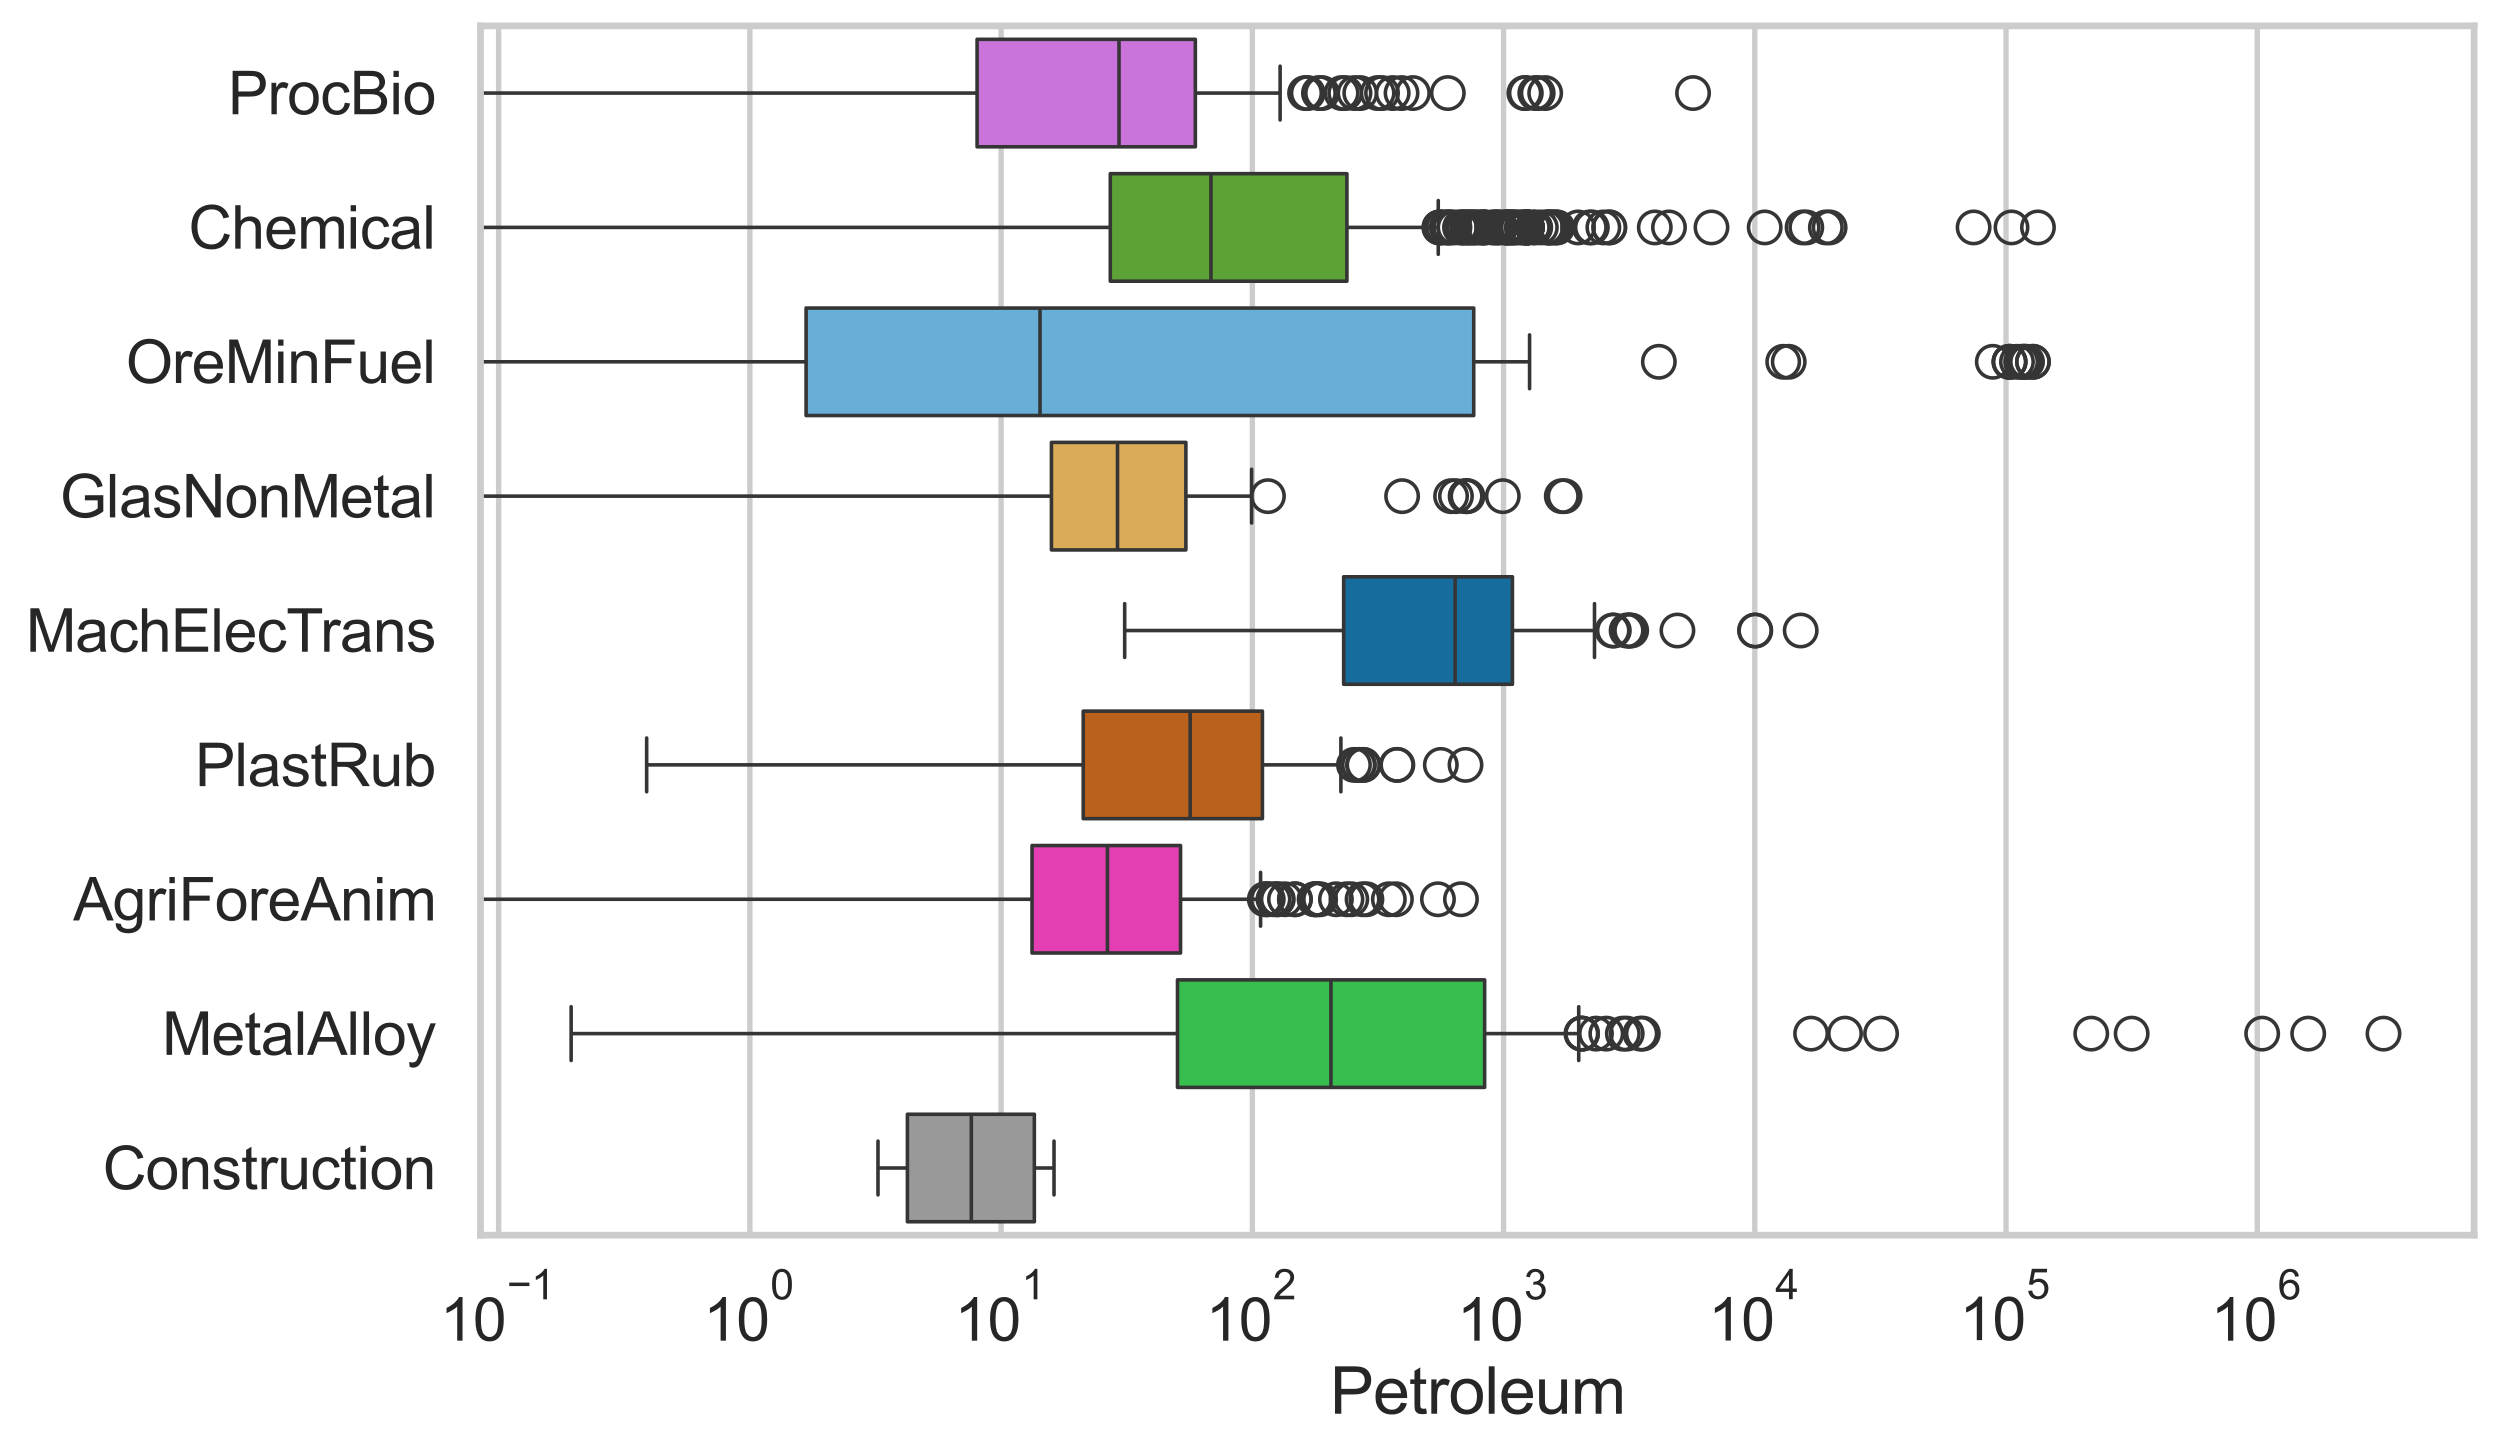 <?xml version="1.0" encoding="utf-8" standalone="no"?>
<!DOCTYPE svg PUBLIC "-//W3C//DTD SVG 1.1//EN"
  "http://www.w3.org/Graphics/SVG/1.1/DTD/svg11.dtd">
<svg xmlns:xlink="http://www.w3.org/1999/xlink" width="695.577pt" height="404.121pt" viewBox="0 0 695.577 404.121" xmlns="http://www.w3.org/2000/svg" version="1.1">
 <defs>
  <style type="text/css">*{stroke-linejoin: round; stroke-linecap: butt}</style>
 </defs>
 <g id="figure_1">
  <g id="patch_1">
   <path d="M 0 404.121 
L 695.577 404.121 
L 695.577 0 
L 0 0 
z
" style="fill: #ffffff"/>
  </g>
  <g id="axes_1">
   <g id="patch_2">
    <path d="M 133.697 343.665 
L 688.377 343.665 
L 688.377 7.2 
L 133.697 7.2 
z
" style="fill: #ffffff"/>
   </g>
   <g id="matplotlib.axis_1">
    <g id="xtick_1">
     <g id="line2d_1">
      <path d="M 138.734 343.665 
L 138.734 7.2 
" clip-path="url(#p60e99ad924)" style="fill: none; stroke: #cccccc; stroke-width: 1.5; stroke-linecap: round"/>
     </g>
     <g id="text_1">
      <!-- $\mathdefault{10^{-1}}$ -->
      <g style="fill: #262626" transform="translate(122.399 373.18) scale(0.165 -0.165)">
       <defs>
        <path id="ArialMT-31" d="M 2384 0 
L 1822 0 
L 1822 3584 
Q 1619 3391 1289 3197 
Q 959 3003 697 2906 
L 697 3450 
Q 1169 3672 1522 3987 
Q 1875 4303 2022 4600 
L 2384 4600 
L 2384 0 
z
" transform="scale(0.016)"/>
        <path id="ArialMT-30" d="M 266 2259 
Q 266 3072 433 3567 
Q 600 4063 929 4331 
Q 1259 4600 1759 4600 
Q 2128 4600 2406 4451 
Q 2684 4303 2865 4023 
Q 3047 3744 3150 3342 
Q 3253 2941 3253 2259 
Q 3253 1453 3087 958 
Q 2922 463 2592 192 
Q 2263 -78 1759 -78 
Q 1097 -78 719 397 
Q 266 969 266 2259 
z
M 844 2259 
Q 844 1131 1108 757 
Q 1372 384 1759 384 
Q 2147 384 2411 759 
Q 2675 1134 2675 2259 
Q 2675 3391 2411 3762 
Q 2147 4134 1753 4134 
Q 1366 4134 1134 3806 
Q 844 3388 844 2259 
z
" transform="scale(0.016)"/>
        <path id="ArialMT-2212" d="M 3381 1997 
L 356 1997 
L 356 2522 
L 3381 2522 
L 3381 1997 
z
" transform="scale(0.016)"/>
       </defs>
       <use xlink:href="#ArialMT-31" transform="translate(0 0.994)"/>
       <use xlink:href="#ArialMT-30" transform="translate(55.615 0.994)"/>
       <use xlink:href="#ArialMT-2212" transform="translate(112.973 70.688) scale(0.7)"/>
       <use xlink:href="#ArialMT-31" transform="translate(153.852 70.688) scale(0.7)"/>
      </g>
     </g>
    </g>
    <g id="xtick_2">
     <g id="line2d_2">
      <path d="M 208.636 343.665 
L 208.636 7.2 
" clip-path="url(#p60e99ad924)" style="fill: none; stroke: #cccccc; stroke-width: 1.5; stroke-linecap: round"/>
     </g>
     <g id="text_2">
      <!-- $\mathdefault{10^{0}}$ -->
      <g style="fill: #262626" transform="translate(195.683 373.18) scale(0.165 -0.165)">
       <use xlink:href="#ArialMT-31" transform="translate(0 0.994)"/>
       <use xlink:href="#ArialMT-30" transform="translate(55.615 0.994)"/>
       <use xlink:href="#ArialMT-30" transform="translate(112.973 70.688) scale(0.7)"/>
      </g>
     </g>
    </g>
    <g id="xtick_3">
     <g id="line2d_3">
      <path d="M 278.537 343.665 
L 278.537 7.2 
" clip-path="url(#p60e99ad924)" style="fill: none; stroke: #cccccc; stroke-width: 1.5; stroke-linecap: round"/>
     </g>
     <g id="text_3">
      <!-- $\mathdefault{10^{1}}$ -->
      <g style="fill: #262626" transform="translate(265.584 373.18) scale(0.165 -0.165)">
       <use xlink:href="#ArialMT-31" transform="translate(0 0.994)"/>
       <use xlink:href="#ArialMT-30" transform="translate(55.615 0.994)"/>
       <use xlink:href="#ArialMT-31" transform="translate(112.973 70.688) scale(0.7)"/>
      </g>
     </g>
    </g>
    <g id="xtick_4">
     <g id="line2d_4">
      <path d="M 348.438 343.665 
L 348.438 7.2 
" clip-path="url(#p60e99ad924)" style="fill: none; stroke: #cccccc; stroke-width: 1.5; stroke-linecap: round"/>
     </g>
     <g id="text_4">
      <!-- $\mathdefault{10^{2}}$ -->
      <g style="fill: #262626" transform="translate(335.485 373.18) scale(0.165 -0.165)">
       <defs>
        <path id="ArialMT-32" d="M 3222 541 
L 3222 0 
L 194 0 
Q 188 203 259 391 
Q 375 700 629 1000 
Q 884 1300 1366 1694 
Q 2113 2306 2375 2664 
Q 2638 3022 2638 3341 
Q 2638 3675 2398 3904 
Q 2159 4134 1775 4134 
Q 1369 4134 1125 3890 
Q 881 3647 878 3216 
L 300 3275 
Q 359 3922 746 4261 
Q 1134 4600 1788 4600 
Q 2447 4600 2831 4234 
Q 3216 3869 3216 3328 
Q 3216 3053 3103 2787 
Q 2991 2522 2730 2228 
Q 2469 1934 1863 1422 
Q 1356 997 1212 845 
Q 1069 694 975 541 
L 3222 541 
z
" transform="scale(0.016)"/>
       </defs>
       <use xlink:href="#ArialMT-31" transform="translate(0 0.994)"/>
       <use xlink:href="#ArialMT-30" transform="translate(55.615 0.994)"/>
       <use xlink:href="#ArialMT-32" transform="translate(112.973 70.688) scale(0.7)"/>
      </g>
     </g>
    </g>
    <g id="xtick_5">
     <g id="line2d_5">
      <path d="M 418.339 343.665 
L 418.339 7.2 
" clip-path="url(#p60e99ad924)" style="fill: none; stroke: #cccccc; stroke-width: 1.5; stroke-linecap: round"/>
     </g>
     <g id="text_5">
      <!-- $\mathdefault{10^{3}}$ -->
      <g style="fill: #262626" transform="translate(405.387 373.18) scale(0.165 -0.165)">
       <defs>
        <path id="ArialMT-33" d="M 269 1209 
L 831 1284 
Q 928 806 1161 595 
Q 1394 384 1728 384 
Q 2125 384 2398 659 
Q 2672 934 2672 1341 
Q 2672 1728 2419 1979 
Q 2166 2231 1775 2231 
Q 1616 2231 1378 2169 
L 1441 2663 
Q 1497 2656 1531 2656 
Q 1891 2656 2178 2843 
Q 2466 3031 2466 3422 
Q 2466 3731 2256 3934 
Q 2047 4138 1716 4138 
Q 1388 4138 1169 3931 
Q 950 3725 888 3313 
L 325 3413 
Q 428 3978 793 4289 
Q 1159 4600 1703 4600 
Q 2078 4600 2393 4439 
Q 2709 4278 2876 4000 
Q 3044 3722 3044 3409 
Q 3044 3113 2884 2869 
Q 2725 2625 2413 2481 
Q 2819 2388 3044 2092 
Q 3269 1797 3269 1353 
Q 3269 753 2831 336 
Q 2394 -81 1725 -81 
Q 1122 -81 723 278 
Q 325 638 269 1209 
z
" transform="scale(0.016)"/>
       </defs>
       <use xlink:href="#ArialMT-31" transform="translate(0 0.994)"/>
       <use xlink:href="#ArialMT-30" transform="translate(55.615 0.994)"/>
       <use xlink:href="#ArialMT-33" transform="translate(112.973 70.688) scale(0.7)"/>
      </g>
     </g>
    </g>
    <g id="xtick_6">
     <g id="line2d_6">
      <path d="M 488.24 343.665 
L 488.24 7.2 
" clip-path="url(#p60e99ad924)" style="fill: none; stroke: #cccccc; stroke-width: 1.5; stroke-linecap: round"/>
     </g>
     <g id="text_6">
      <!-- $\mathdefault{10^{4}}$ -->
      <g style="fill: #262626" transform="translate(475.288 373.015) scale(0.165 -0.165)">
       <defs>
        <path id="ArialMT-34" d="M 2069 0 
L 2069 1097 
L 81 1097 
L 81 1613 
L 2172 4581 
L 2631 4581 
L 2631 1613 
L 3250 1613 
L 3250 1097 
L 2631 1097 
L 2631 0 
L 2069 0 
z
M 2069 1613 
L 2069 3678 
L 634 1613 
L 2069 1613 
z
" transform="scale(0.016)"/>
       </defs>
       <use xlink:href="#ArialMT-31" transform="translate(0 0.202)"/>
       <use xlink:href="#ArialMT-30" transform="translate(55.615 0.202)"/>
       <use xlink:href="#ArialMT-34" transform="translate(112.973 69.895) scale(0.7)"/>
      </g>
     </g>
    </g>
    <g id="xtick_7">
     <g id="line2d_7">
      <path d="M 558.142 343.665 
L 558.142 7.2 
" clip-path="url(#p60e99ad924)" style="fill: none; stroke: #cccccc; stroke-width: 1.5; stroke-linecap: round"/>
     </g>
     <g id="text_7">
      <!-- $\mathdefault{10^{5}}$ -->
      <g style="fill: #262626" transform="translate(545.189 373.015) scale(0.165 -0.165)">
       <defs>
        <path id="ArialMT-35" d="M 266 1200 
L 856 1250 
Q 922 819 1161 601 
Q 1400 384 1738 384 
Q 2144 384 2425 690 
Q 2706 997 2706 1503 
Q 2706 1984 2436 2262 
Q 2166 2541 1728 2541 
Q 1456 2541 1237 2417 
Q 1019 2294 894 2097 
L 366 2166 
L 809 4519 
L 3088 4519 
L 3088 3981 
L 1259 3981 
L 1013 2750 
Q 1425 3038 1878 3038 
Q 2478 3038 2890 2622 
Q 3303 2206 3303 1553 
Q 3303 931 2941 478 
Q 2500 -78 1738 -78 
Q 1113 -78 717 272 
Q 322 622 266 1200 
z
" transform="scale(0.016)"/>
       </defs>
       <use xlink:href="#ArialMT-31" transform="translate(0 0.88)"/>
       <use xlink:href="#ArialMT-30" transform="translate(55.615 0.88)"/>
       <use xlink:href="#ArialMT-35" transform="translate(112.973 70.573) scale(0.7)"/>
      </g>
     </g>
    </g>
    <g id="xtick_8">
     <g id="line2d_8">
      <path d="M 628.043 343.665 
L 628.043 7.2 
" clip-path="url(#p60e99ad924)" style="fill: none; stroke: #cccccc; stroke-width: 1.5; stroke-linecap: round"/>
     </g>
     <g id="text_8">
      <!-- $\mathdefault{10^{6}}$ -->
      <g style="fill: #262626" transform="translate(615.09 373.18) scale(0.165 -0.165)">
       <defs>
        <path id="ArialMT-36" d="M 3184 3459 
L 2625 3416 
Q 2550 3747 2413 3897 
Q 2184 4138 1850 4138 
Q 1581 4138 1378 3988 
Q 1113 3794 959 3422 
Q 806 3050 800 2363 
Q 1003 2672 1297 2822 
Q 1591 2972 1913 2972 
Q 2475 2972 2870 2558 
Q 3266 2144 3266 1488 
Q 3266 1056 3080 686 
Q 2894 316 2569 119 
Q 2244 -78 1831 -78 
Q 1128 -78 684 439 
Q 241 956 241 2144 
Q 241 3472 731 4075 
Q 1159 4600 1884 4600 
Q 2425 4600 2770 4297 
Q 3116 3994 3184 3459 
z
M 888 1484 
Q 888 1194 1011 928 
Q 1134 663 1356 523 
Q 1578 384 1822 384 
Q 2178 384 2434 671 
Q 2691 959 2691 1453 
Q 2691 1928 2437 2201 
Q 2184 2475 1800 2475 
Q 1419 2475 1153 2201 
Q 888 1928 888 1484 
z
" transform="scale(0.016)"/>
       </defs>
       <use xlink:href="#ArialMT-31" transform="translate(0 0.994)"/>
       <use xlink:href="#ArialMT-30" transform="translate(55.615 0.994)"/>
       <use xlink:href="#ArialMT-36" transform="translate(112.973 70.688) scale(0.7)"/>
      </g>
     </g>
    </g>
    <g id="xtick_9"/>
    <g id="xtick_10"/>
    <g id="xtick_11"/>
    <g id="xtick_12"/>
    <g id="xtick_13"/>
    <g id="xtick_14"/>
    <g id="xtick_15"/>
    <g id="xtick_16"/>
    <g id="xtick_17"/>
    <g id="xtick_18"/>
    <g id="xtick_19"/>
    <g id="xtick_20"/>
    <g id="xtick_21"/>
    <g id="xtick_22"/>
    <g id="xtick_23"/>
    <g id="xtick_24"/>
    <g id="xtick_25"/>
    <g id="xtick_26"/>
    <g id="xtick_27"/>
    <g id="xtick_28"/>
    <g id="xtick_29"/>
    <g id="xtick_30"/>
    <g id="xtick_31"/>
    <g id="xtick_32"/>
    <g id="xtick_33"/>
    <g id="xtick_34"/>
    <g id="xtick_35"/>
    <g id="xtick_36"/>
    <g id="xtick_37"/>
    <g id="xtick_38"/>
    <g id="xtick_39"/>
    <g id="xtick_40"/>
    <g id="xtick_41"/>
    <g id="xtick_42"/>
    <g id="xtick_43"/>
    <g id="xtick_44"/>
    <g id="xtick_45"/>
    <g id="xtick_46"/>
    <g id="xtick_47"/>
    <g id="xtick_48"/>
    <g id="xtick_49"/>
    <g id="xtick_50"/>
    <g id="xtick_51"/>
    <g id="xtick_52"/>
    <g id="xtick_53"/>
    <g id="xtick_54"/>
    <g id="xtick_55"/>
    <g id="xtick_56"/>
    <g id="xtick_57"/>
    <g id="xtick_58"/>
    <g id="xtick_59"/>
    <g id="xtick_60"/>
    <g id="xtick_61"/>
    <g id="xtick_62"/>
    <g id="xtick_63"/>
    <g id="xtick_64"/>
    <g id="xtick_65"/>
    <g id="xtick_66"/>
    <g id="xtick_67"/>
    <g id="xtick_68"/>
    <g id="xtick_69"/>
    <g id="xtick_70"/>
    <g id="xtick_71"/>
    <g id="text_9">
     <!-- Petroleum -->
     <g style="fill: #262626" transform="translate(370.021 393.344) scale(0.18 -0.18)">
      <defs>
       <path id="ArialMT-50" d="M 494 0 
L 494 4581 
L 2222 4581 
Q 2678 4581 2919 4538 
Q 3256 4481 3484 4323 
Q 3713 4166 3852 3881 
Q 3991 3597 3991 3256 
Q 3991 2672 3619 2267 
Q 3247 1863 2275 1863 
L 1100 1863 
L 1100 0 
L 494 0 
z
M 1100 2403 
L 2284 2403 
Q 2872 2403 3119 2622 
Q 3366 2841 3366 3238 
Q 3366 3525 3220 3729 
Q 3075 3934 2838 4000 
Q 2684 4041 2272 4041 
L 1100 4041 
L 1100 2403 
z
" transform="scale(0.016)"/>
       <path id="ArialMT-65" d="M 2694 1069 
L 3275 997 
Q 3138 488 2766 206 
Q 2394 -75 1816 -75 
Q 1088 -75 661 373 
Q 234 822 234 1631 
Q 234 2469 665 2931 
Q 1097 3394 1784 3394 
Q 2450 3394 2872 2941 
Q 3294 2488 3294 1666 
Q 3294 1616 3291 1516 
L 816 1516 
Q 847 969 1125 678 
Q 1403 388 1819 388 
Q 2128 388 2347 550 
Q 2566 713 2694 1069 
z
M 847 1978 
L 2700 1978 
Q 2663 2397 2488 2606 
Q 2219 2931 1791 2931 
Q 1403 2931 1139 2672 
Q 875 2413 847 1978 
z
" transform="scale(0.016)"/>
       <path id="ArialMT-74" d="M 1650 503 
L 1731 6 
Q 1494 -44 1306 -44 
Q 1000 -44 831 53 
Q 663 150 594 308 
Q 525 466 525 972 
L 525 2881 
L 113 2881 
L 113 3319 
L 525 3319 
L 525 4141 
L 1084 4478 
L 1084 3319 
L 1650 3319 
L 1650 2881 
L 1084 2881 
L 1084 941 
Q 1084 700 1114 631 
Q 1144 563 1211 522 
Q 1278 481 1403 481 
Q 1497 481 1650 503 
z
" transform="scale(0.016)"/>
       <path id="ArialMT-72" d="M 416 0 
L 416 3319 
L 922 3319 
L 922 2816 
Q 1116 3169 1280 3281 
Q 1444 3394 1641 3394 
Q 1925 3394 2219 3213 
L 2025 2691 
Q 1819 2813 1613 2813 
Q 1428 2813 1281 2702 
Q 1134 2591 1072 2394 
Q 978 2094 978 1738 
L 978 0 
L 416 0 
z
" transform="scale(0.016)"/>
       <path id="ArialMT-6f" d="M 213 1659 
Q 213 2581 725 3025 
Q 1153 3394 1769 3394 
Q 2453 3394 2887 2945 
Q 3322 2497 3322 1706 
Q 3322 1066 3130 698 
Q 2938 331 2570 128 
Q 2203 -75 1769 -75 
Q 1072 -75 642 372 
Q 213 819 213 1659 
z
M 791 1659 
Q 791 1022 1069 705 
Q 1347 388 1769 388 
Q 2188 388 2466 706 
Q 2744 1025 2744 1678 
Q 2744 2294 2464 2611 
Q 2184 2928 1769 2928 
Q 1347 2928 1069 2612 
Q 791 2297 791 1659 
z
" transform="scale(0.016)"/>
       <path id="ArialMT-6c" d="M 409 0 
L 409 4581 
L 972 4581 
L 972 0 
L 409 0 
z
" transform="scale(0.016)"/>
       <path id="ArialMT-75" d="M 2597 0 
L 2597 488 
Q 2209 -75 1544 -75 
Q 1250 -75 995 37 
Q 741 150 617 320 
Q 494 491 444 738 
Q 409 903 409 1263 
L 409 3319 
L 972 3319 
L 972 1478 
Q 972 1038 1006 884 
Q 1059 663 1231 536 
Q 1403 409 1656 409 
Q 1909 409 2131 539 
Q 2353 669 2445 892 
Q 2538 1116 2538 1541 
L 2538 3319 
L 3100 3319 
L 3100 0 
L 2597 0 
z
" transform="scale(0.016)"/>
       <path id="ArialMT-6d" d="M 422 0 
L 422 3319 
L 925 3319 
L 925 2853 
Q 1081 3097 1340 3245 
Q 1600 3394 1931 3394 
Q 2300 3394 2536 3241 
Q 2772 3088 2869 2813 
Q 3263 3394 3894 3394 
Q 4388 3394 4653 3120 
Q 4919 2847 4919 2278 
L 4919 0 
L 4359 0 
L 4359 2091 
Q 4359 2428 4304 2576 
Q 4250 2725 4106 2815 
Q 3963 2906 3769 2906 
Q 3419 2906 3187 2673 
Q 2956 2441 2956 1928 
L 2956 0 
L 2394 0 
L 2394 2156 
Q 2394 2531 2256 2718 
Q 2119 2906 1806 2906 
Q 1569 2906 1367 2781 
Q 1166 2656 1075 2415 
Q 984 2175 984 1722 
L 984 0 
L 422 0 
z
" transform="scale(0.016)"/>
      </defs>
      <use xlink:href="#ArialMT-50"/>
      <use xlink:href="#ArialMT-65" transform="translate(66.699 0)"/>
      <use xlink:href="#ArialMT-74" transform="translate(122.314 0)"/>
      <use xlink:href="#ArialMT-72" transform="translate(150.098 0)"/>
      <use xlink:href="#ArialMT-6f" transform="translate(183.398 0)"/>
      <use xlink:href="#ArialMT-6c" transform="translate(239.014 0)"/>
      <use xlink:href="#ArialMT-65" transform="translate(261.23 0)"/>
      <use xlink:href="#ArialMT-75" transform="translate(316.846 0)"/>
      <use xlink:href="#ArialMT-6d" transform="translate(372.461 0)"/>
     </g>
    </g>
   </g>
   <g id="matplotlib.axis_2">
    <g id="ytick_1">
     <g id="text_10">
      <!-- ProcBio -->
      <g style="fill: #262626" transform="translate(63.424 31.798) scale(0.165 -0.165)">
       <defs>
        <path id="ArialMT-63" d="M 2588 1216 
L 3141 1144 
Q 3050 572 2676 248 
Q 2303 -75 1759 -75 
Q 1078 -75 664 370 
Q 250 816 250 1647 
Q 250 2184 428 2587 
Q 606 2991 970 3192 
Q 1334 3394 1763 3394 
Q 2303 3394 2647 3120 
Q 2991 2847 3088 2344 
L 2541 2259 
Q 2463 2594 2264 2762 
Q 2066 2931 1784 2931 
Q 1359 2931 1093 2626 
Q 828 2322 828 1663 
Q 828 994 1084 691 
Q 1341 388 1753 388 
Q 2084 388 2306 591 
Q 2528 794 2588 1216 
z
" transform="scale(0.016)"/>
        <path id="ArialMT-42" d="M 469 0 
L 469 4581 
L 2188 4581 
Q 2713 4581 3030 4442 
Q 3347 4303 3526 4014 
Q 3706 3725 3706 3409 
Q 3706 3116 3547 2856 
Q 3388 2597 3066 2438 
Q 3481 2316 3704 2022 
Q 3928 1728 3928 1328 
Q 3928 1006 3792 729 
Q 3656 453 3456 303 
Q 3256 153 2954 76 
Q 2653 0 2216 0 
L 469 0 
z
M 1075 2656 
L 2066 2656 
Q 2469 2656 2644 2709 
Q 2875 2778 2992 2937 
Q 3109 3097 3109 3338 
Q 3109 3566 3000 3739 
Q 2891 3913 2687 3977 
Q 2484 4041 1991 4041 
L 1075 4041 
L 1075 2656 
z
M 1075 541 
L 2216 541 
Q 2509 541 2628 563 
Q 2838 600 2978 687 
Q 3119 775 3209 942 
Q 3300 1109 3300 1328 
Q 3300 1584 3169 1773 
Q 3038 1963 2805 2039 
Q 2572 2116 2134 2116 
L 1075 2116 
L 1075 541 
z
" transform="scale(0.016)"/>
        <path id="ArialMT-69" d="M 425 3934 
L 425 4581 
L 988 4581 
L 988 3934 
L 425 3934 
z
M 425 0 
L 425 3319 
L 988 3319 
L 988 0 
L 425 0 
z
" transform="scale(0.016)"/>
       </defs>
       <use xlink:href="#ArialMT-50"/>
       <use xlink:href="#ArialMT-72" transform="translate(66.699 0)"/>
       <use xlink:href="#ArialMT-6f" transform="translate(100 0)"/>
       <use xlink:href="#ArialMT-63" transform="translate(155.615 0)"/>
       <use xlink:href="#ArialMT-42" transform="translate(205.615 0)"/>
       <use xlink:href="#ArialMT-69" transform="translate(272.314 0)"/>
       <use xlink:href="#ArialMT-6f" transform="translate(294.531 0)"/>
      </g>
     </g>
    </g>
    <g id="ytick_2">
     <g id="text_11">
      <!-- Chemical -->
      <g style="fill: #262626" transform="translate(52.428 69.183) scale(0.165 -0.165)">
       <defs>
        <path id="ArialMT-43" d="M 3763 1606 
L 4369 1453 
Q 4178 706 3683 314 
Q 3188 -78 2472 -78 
Q 1731 -78 1267 223 
Q 803 525 561 1097 
Q 319 1669 319 2325 
Q 319 3041 592 3573 
Q 866 4106 1370 4382 
Q 1875 4659 2481 4659 
Q 3169 4659 3637 4309 
Q 4106 3959 4291 3325 
L 3694 3184 
Q 3534 3684 3231 3912 
Q 2928 4141 2469 4141 
Q 1941 4141 1586 3887 
Q 1231 3634 1087 3207 
Q 944 2781 944 2328 
Q 944 1744 1114 1308 
Q 1284 872 1643 656 
Q 2003 441 2422 441 
Q 2931 441 3284 734 
Q 3638 1028 3763 1606 
z
" transform="scale(0.016)"/>
        <path id="ArialMT-68" d="M 422 0 
L 422 4581 
L 984 4581 
L 984 2938 
Q 1378 3394 1978 3394 
Q 2347 3394 2619 3248 
Q 2891 3103 3008 2847 
Q 3125 2591 3125 2103 
L 3125 0 
L 2563 0 
L 2563 2103 
Q 2563 2525 2380 2717 
Q 2197 2909 1863 2909 
Q 1613 2909 1392 2779 
Q 1172 2650 1078 2428 
Q 984 2206 984 1816 
L 984 0 
L 422 0 
z
" transform="scale(0.016)"/>
        <path id="ArialMT-61" d="M 2588 409 
Q 2275 144 1986 34 
Q 1697 -75 1366 -75 
Q 819 -75 525 192 
Q 231 459 231 875 
Q 231 1119 342 1320 
Q 453 1522 633 1644 
Q 813 1766 1038 1828 
Q 1203 1872 1538 1913 
Q 2219 1994 2541 2106 
Q 2544 2222 2544 2253 
Q 2544 2597 2384 2738 
Q 2169 2928 1744 2928 
Q 1347 2928 1158 2789 
Q 969 2650 878 2297 
L 328 2372 
Q 403 2725 575 2942 
Q 747 3159 1072 3276 
Q 1397 3394 1825 3394 
Q 2250 3394 2515 3294 
Q 2781 3194 2906 3042 
Q 3031 2891 3081 2659 
Q 3109 2516 3109 2141 
L 3109 1391 
Q 3109 606 3145 398 
Q 3181 191 3288 0 
L 2700 0 
Q 2613 175 2588 409 
z
M 2541 1666 
Q 2234 1541 1622 1453 
Q 1275 1403 1131 1340 
Q 988 1278 909 1158 
Q 831 1038 831 891 
Q 831 666 1001 516 
Q 1172 366 1500 366 
Q 1825 366 2078 508 
Q 2331 650 2450 897 
Q 2541 1088 2541 1459 
L 2541 1666 
z
" transform="scale(0.016)"/>
       </defs>
       <use xlink:href="#ArialMT-43"/>
       <use xlink:href="#ArialMT-68" transform="translate(72.217 0)"/>
       <use xlink:href="#ArialMT-65" transform="translate(127.832 0)"/>
       <use xlink:href="#ArialMT-6d" transform="translate(183.447 0)"/>
       <use xlink:href="#ArialMT-69" transform="translate(266.748 0)"/>
       <use xlink:href="#ArialMT-63" transform="translate(288.965 0)"/>
       <use xlink:href="#ArialMT-61" transform="translate(338.965 0)"/>
       <use xlink:href="#ArialMT-6c" transform="translate(394.58 0)"/>
      </g>
     </g>
    </g>
    <g id="ytick_3">
     <g id="text_12">
      <!-- OreMinFuel -->
      <g style="fill: #262626" transform="translate(35.013 106.568) scale(0.165 -0.165)">
       <defs>
        <path id="ArialMT-4f" d="M 309 2231 
Q 309 3372 921 4017 
Q 1534 4663 2503 4663 
Q 3138 4663 3647 4359 
Q 4156 4056 4423 3514 
Q 4691 2972 4691 2284 
Q 4691 1588 4409 1038 
Q 4128 488 3612 205 
Q 3097 -78 2500 -78 
Q 1853 -78 1343 234 
Q 834 547 571 1087 
Q 309 1628 309 2231 
z
M 934 2222 
Q 934 1394 1379 917 
Q 1825 441 2497 441 
Q 3181 441 3623 922 
Q 4066 1403 4066 2288 
Q 4066 2847 3877 3264 
Q 3688 3681 3323 3911 
Q 2959 4141 2506 4141 
Q 1863 4141 1398 3698 
Q 934 3256 934 2222 
z
" transform="scale(0.016)"/>
        <path id="ArialMT-4d" d="M 475 0 
L 475 4581 
L 1388 4581 
L 2472 1338 
Q 2622 884 2691 659 
Q 2769 909 2934 1394 
L 4031 4581 
L 4847 4581 
L 4847 0 
L 4263 0 
L 4263 3834 
L 2931 0 
L 2384 0 
L 1059 3900 
L 1059 0 
L 475 0 
z
" transform="scale(0.016)"/>
        <path id="ArialMT-6e" d="M 422 0 
L 422 3319 
L 928 3319 
L 928 2847 
Q 1294 3394 1984 3394 
Q 2284 3394 2536 3286 
Q 2788 3178 2913 3003 
Q 3038 2828 3088 2588 
Q 3119 2431 3119 2041 
L 3119 0 
L 2556 0 
L 2556 2019 
Q 2556 2363 2490 2533 
Q 2425 2703 2258 2804 
Q 2091 2906 1866 2906 
Q 1506 2906 1245 2678 
Q 984 2450 984 1813 
L 984 0 
L 422 0 
z
" transform="scale(0.016)"/>
        <path id="ArialMT-46" d="M 525 0 
L 525 4581 
L 3616 4581 
L 3616 4041 
L 1131 4041 
L 1131 2622 
L 3281 2622 
L 3281 2081 
L 1131 2081 
L 1131 0 
L 525 0 
z
" transform="scale(0.016)"/>
       </defs>
       <use xlink:href="#ArialMT-4f"/>
       <use xlink:href="#ArialMT-72" transform="translate(77.783 0)"/>
       <use xlink:href="#ArialMT-65" transform="translate(111.084 0)"/>
       <use xlink:href="#ArialMT-4d" transform="translate(166.699 0)"/>
       <use xlink:href="#ArialMT-69" transform="translate(250 0)"/>
       <use xlink:href="#ArialMT-6e" transform="translate(272.217 0)"/>
       <use xlink:href="#ArialMT-46" transform="translate(327.832 0)"/>
       <use xlink:href="#ArialMT-75" transform="translate(388.916 0)"/>
       <use xlink:href="#ArialMT-65" transform="translate(444.531 0)"/>
       <use xlink:href="#ArialMT-6c" transform="translate(500.146 0)"/>
      </g>
     </g>
    </g>
    <g id="ytick_4">
     <g id="text_13">
      <!-- GlasNonMetal -->
      <g style="fill: #262626" transform="translate(16.659 143.953) scale(0.165 -0.165)">
       <defs>
        <path id="ArialMT-47" d="M 2638 1797 
L 2638 2334 
L 4578 2338 
L 4578 638 
Q 4131 281 3656 101 
Q 3181 -78 2681 -78 
Q 2006 -78 1454 211 
Q 903 500 622 1047 
Q 341 1594 341 2269 
Q 341 2938 620 3517 
Q 900 4097 1425 4378 
Q 1950 4659 2634 4659 
Q 3131 4659 3532 4498 
Q 3934 4338 4162 4050 
Q 4391 3763 4509 3300 
L 3963 3150 
Q 3859 3500 3706 3700 
Q 3553 3900 3268 4020 
Q 2984 4141 2638 4141 
Q 2222 4141 1919 4014 
Q 1616 3888 1430 3681 
Q 1244 3475 1141 3228 
Q 966 2803 966 2306 
Q 966 1694 1177 1281 
Q 1388 869 1791 669 
Q 2194 469 2647 469 
Q 3041 469 3416 620 
Q 3791 772 3984 944 
L 3984 1797 
L 2638 1797 
z
" transform="scale(0.016)"/>
        <path id="ArialMT-73" d="M 197 991 
L 753 1078 
Q 800 744 1014 566 
Q 1228 388 1613 388 
Q 2000 388 2187 545 
Q 2375 703 2375 916 
Q 2375 1106 2209 1216 
Q 2094 1291 1634 1406 
Q 1016 1563 777 1677 
Q 538 1791 414 1992 
Q 291 2194 291 2438 
Q 291 2659 392 2848 
Q 494 3038 669 3163 
Q 800 3259 1026 3326 
Q 1253 3394 1513 3394 
Q 1903 3394 2198 3281 
Q 2494 3169 2634 2976 
Q 2775 2784 2828 2463 
L 2278 2388 
Q 2241 2644 2061 2787 
Q 1881 2931 1553 2931 
Q 1166 2931 1000 2803 
Q 834 2675 834 2503 
Q 834 2394 903 2306 
Q 972 2216 1119 2156 
Q 1203 2125 1616 2013 
Q 2213 1853 2448 1751 
Q 2684 1650 2818 1456 
Q 2953 1263 2953 975 
Q 2953 694 2789 445 
Q 2625 197 2315 61 
Q 2006 -75 1616 -75 
Q 969 -75 630 194 
Q 291 463 197 991 
z
" transform="scale(0.016)"/>
        <path id="ArialMT-4e" d="M 488 0 
L 488 4581 
L 1109 4581 
L 3516 984 
L 3516 4581 
L 4097 4581 
L 4097 0 
L 3475 0 
L 1069 3600 
L 1069 0 
L 488 0 
z
" transform="scale(0.016)"/>
       </defs>
       <use xlink:href="#ArialMT-47"/>
       <use xlink:href="#ArialMT-6c" transform="translate(77.783 0)"/>
       <use xlink:href="#ArialMT-61" transform="translate(100 0)"/>
       <use xlink:href="#ArialMT-73" transform="translate(155.615 0)"/>
       <use xlink:href="#ArialMT-4e" transform="translate(205.615 0)"/>
       <use xlink:href="#ArialMT-6f" transform="translate(277.832 0)"/>
       <use xlink:href="#ArialMT-6e" transform="translate(333.447 0)"/>
       <use xlink:href="#ArialMT-4d" transform="translate(389.062 0)"/>
       <use xlink:href="#ArialMT-65" transform="translate(472.363 0)"/>
       <use xlink:href="#ArialMT-74" transform="translate(527.979 0)"/>
       <use xlink:href="#ArialMT-61" transform="translate(555.762 0)"/>
       <use xlink:href="#ArialMT-6c" transform="translate(611.377 0)"/>
      </g>
     </g>
    </g>
    <g id="ytick_5">
     <g id="text_14">
      <!-- MachElecTrans -->
      <g style="fill: #262626" transform="translate(7.2 181.337) scale(0.165 -0.165)">
       <defs>
        <path id="ArialMT-45" d="M 506 0 
L 506 4581 
L 3819 4581 
L 3819 4041 
L 1113 4041 
L 1113 2638 
L 3647 2638 
L 3647 2100 
L 1113 2100 
L 1113 541 
L 3925 541 
L 3925 0 
L 506 0 
z
" transform="scale(0.016)"/>
        <path id="ArialMT-54" d="M 1659 0 
L 1659 4041 
L 150 4041 
L 150 4581 
L 3781 4581 
L 3781 4041 
L 2266 4041 
L 2266 0 
L 1659 0 
z
" transform="scale(0.016)"/>
       </defs>
       <use xlink:href="#ArialMT-4d"/>
       <use xlink:href="#ArialMT-61" transform="translate(83.301 0)"/>
       <use xlink:href="#ArialMT-63" transform="translate(138.916 0)"/>
       <use xlink:href="#ArialMT-68" transform="translate(188.916 0)"/>
       <use xlink:href="#ArialMT-45" transform="translate(244.531 0)"/>
       <use xlink:href="#ArialMT-6c" transform="translate(311.23 0)"/>
       <use xlink:href="#ArialMT-65" transform="translate(333.447 0)"/>
       <use xlink:href="#ArialMT-63" transform="translate(389.062 0)"/>
       <use xlink:href="#ArialMT-54" transform="translate(439.062 0)"/>
       <use xlink:href="#ArialMT-72" transform="translate(496.396 0)"/>
       <use xlink:href="#ArialMT-61" transform="translate(529.697 0)"/>
       <use xlink:href="#ArialMT-6e" transform="translate(585.312 0)"/>
       <use xlink:href="#ArialMT-73" transform="translate(640.928 0)"/>
      </g>
     </g>
    </g>
    <g id="ytick_6">
     <g id="text_15">
      <!-- PlastRub -->
      <g style="fill: #262626" transform="translate(54.248 218.722) scale(0.165 -0.165)">
       <defs>
        <path id="ArialMT-52" d="M 503 0 
L 503 4581 
L 2534 4581 
Q 3147 4581 3465 4457 
Q 3784 4334 3975 4021 
Q 4166 3709 4166 3331 
Q 4166 2844 3850 2509 
Q 3534 2175 2875 2084 
Q 3116 1969 3241 1856 
Q 3506 1613 3744 1247 
L 4541 0 
L 3778 0 
L 3172 953 
Q 2906 1366 2734 1584 
Q 2563 1803 2427 1890 
Q 2291 1978 2150 2013 
Q 2047 2034 1813 2034 
L 1109 2034 
L 1109 0 
L 503 0 
z
M 1109 2559 
L 2413 2559 
Q 2828 2559 3062 2645 
Q 3297 2731 3419 2920 
Q 3541 3109 3541 3331 
Q 3541 3656 3305 3865 
Q 3069 4075 2559 4075 
L 1109 4075 
L 1109 2559 
z
" transform="scale(0.016)"/>
        <path id="ArialMT-62" d="M 941 0 
L 419 0 
L 419 4581 
L 981 4581 
L 981 2947 
Q 1338 3394 1891 3394 
Q 2197 3394 2470 3270 
Q 2744 3147 2920 2923 
Q 3097 2700 3197 2384 
Q 3297 2069 3297 1709 
Q 3297 856 2875 390 
Q 2453 -75 1863 -75 
Q 1275 -75 941 416 
L 941 0 
z
M 934 1684 
Q 934 1088 1097 822 
Q 1363 388 1816 388 
Q 2184 388 2453 708 
Q 2722 1028 2722 1663 
Q 2722 2313 2464 2622 
Q 2206 2931 1841 2931 
Q 1472 2931 1203 2611 
Q 934 2291 934 1684 
z
" transform="scale(0.016)"/>
       </defs>
       <use xlink:href="#ArialMT-50"/>
       <use xlink:href="#ArialMT-6c" transform="translate(66.699 0)"/>
       <use xlink:href="#ArialMT-61" transform="translate(88.916 0)"/>
       <use xlink:href="#ArialMT-73" transform="translate(144.531 0)"/>
       <use xlink:href="#ArialMT-74" transform="translate(194.531 0)"/>
       <use xlink:href="#ArialMT-52" transform="translate(222.314 0)"/>
       <use xlink:href="#ArialMT-75" transform="translate(294.531 0)"/>
       <use xlink:href="#ArialMT-62" transform="translate(350.146 0)"/>
      </g>
     </g>
    </g>
    <g id="ytick_7">
     <g id="text_16">
      <!-- AgriForeAnim -->
      <g style="fill: #262626" transform="translate(20.341 256.107) scale(0.165 -0.165)">
       <defs>
        <path id="ArialMT-41" d="M -9 0 
L 1750 4581 
L 2403 4581 
L 4278 0 
L 3588 0 
L 3053 1388 
L 1138 1388 
L 634 0 
L -9 0 
z
M 1313 1881 
L 2866 1881 
L 2388 3150 
Q 2169 3728 2063 4100 
Q 1975 3659 1816 3225 
L 1313 1881 
z
" transform="scale(0.016)"/>
        <path id="ArialMT-67" d="M 319 -275 
L 866 -356 
Q 900 -609 1056 -725 
Q 1266 -881 1628 -881 
Q 2019 -881 2231 -725 
Q 2444 -569 2519 -288 
Q 2563 -116 2559 434 
Q 2191 0 1641 0 
Q 956 0 581 494 
Q 206 988 206 1678 
Q 206 2153 378 2554 
Q 550 2956 876 3175 
Q 1203 3394 1644 3394 
Q 2231 3394 2613 2919 
L 2613 3319 
L 3131 3319 
L 3131 450 
Q 3131 -325 2973 -648 
Q 2816 -972 2473 -1159 
Q 2131 -1347 1631 -1347 
Q 1038 -1347 672 -1080 
Q 306 -813 319 -275 
z
M 784 1719 
Q 784 1066 1043 766 
Q 1303 466 1694 466 
Q 2081 466 2343 764 
Q 2606 1063 2606 1700 
Q 2606 2309 2336 2618 
Q 2066 2928 1684 2928 
Q 1309 2928 1046 2623 
Q 784 2319 784 1719 
z
" transform="scale(0.016)"/>
       </defs>
       <use xlink:href="#ArialMT-41"/>
       <use xlink:href="#ArialMT-67" transform="translate(66.699 0)"/>
       <use xlink:href="#ArialMT-72" transform="translate(122.314 0)"/>
       <use xlink:href="#ArialMT-69" transform="translate(155.615 0)"/>
       <use xlink:href="#ArialMT-46" transform="translate(177.832 0)"/>
       <use xlink:href="#ArialMT-6f" transform="translate(238.916 0)"/>
       <use xlink:href="#ArialMT-72" transform="translate(294.531 0)"/>
       <use xlink:href="#ArialMT-65" transform="translate(327.832 0)"/>
       <use xlink:href="#ArialMT-41" transform="translate(383.447 0)"/>
       <use xlink:href="#ArialMT-6e" transform="translate(450.146 0)"/>
       <use xlink:href="#ArialMT-69" transform="translate(505.762 0)"/>
       <use xlink:href="#ArialMT-6d" transform="translate(527.979 0)"/>
      </g>
     </g>
    </g>
    <g id="ytick_8">
     <g id="text_17">
      <!-- MetalAlloy -->
      <g style="fill: #262626" transform="translate(45.088 293.492) scale(0.165 -0.165)">
       <defs>
        <path id="ArialMT-79" d="M 397 -1278 
L 334 -750 
Q 519 -800 656 -800 
Q 844 -800 956 -737 
Q 1069 -675 1141 -563 
Q 1194 -478 1313 -144 
Q 1328 -97 1363 -6 
L 103 3319 
L 709 3319 
L 1400 1397 
Q 1534 1031 1641 628 
Q 1738 1016 1872 1384 
L 2581 3319 
L 3144 3319 
L 1881 -56 
Q 1678 -603 1566 -809 
Q 1416 -1088 1222 -1217 
Q 1028 -1347 759 -1347 
Q 597 -1347 397 -1278 
z
" transform="scale(0.016)"/>
       </defs>
       <use xlink:href="#ArialMT-4d"/>
       <use xlink:href="#ArialMT-65" transform="translate(83.301 0)"/>
       <use xlink:href="#ArialMT-74" transform="translate(138.916 0)"/>
       <use xlink:href="#ArialMT-61" transform="translate(166.699 0)"/>
       <use xlink:href="#ArialMT-6c" transform="translate(222.314 0)"/>
       <use xlink:href="#ArialMT-41" transform="translate(244.531 0)"/>
       <use xlink:href="#ArialMT-6c" transform="translate(311.23 0)"/>
       <use xlink:href="#ArialMT-6c" transform="translate(333.447 0)"/>
       <use xlink:href="#ArialMT-6f" transform="translate(355.664 0)"/>
       <use xlink:href="#ArialMT-79" transform="translate(411.279 0)"/>
      </g>
     </g>
    </g>
    <g id="ytick_9">
     <g id="text_18">
      <!-- Construction -->
      <g style="fill: #262626" transform="translate(28.575 330.877) scale(0.165 -0.165)">
       <use xlink:href="#ArialMT-43"/>
       <use xlink:href="#ArialMT-6f" transform="translate(72.217 0)"/>
       <use xlink:href="#ArialMT-6e" transform="translate(127.832 0)"/>
       <use xlink:href="#ArialMT-73" transform="translate(183.447 0)"/>
       <use xlink:href="#ArialMT-74" transform="translate(233.447 0)"/>
       <use xlink:href="#ArialMT-72" transform="translate(261.23 0)"/>
       <use xlink:href="#ArialMT-75" transform="translate(294.531 0)"/>
       <use xlink:href="#ArialMT-63" transform="translate(350.146 0)"/>
       <use xlink:href="#ArialMT-74" transform="translate(400.146 0)"/>
       <use xlink:href="#ArialMT-69" transform="translate(427.93 0)"/>
       <use xlink:href="#ArialMT-6f" transform="translate(450.146 0)"/>
       <use xlink:href="#ArialMT-6e" transform="translate(505.762 0)"/>
      </g>
     </g>
    </g>
   </g>
   <g id="patch_3">
    <path d="M 271.856 10.938 
L 271.856 40.846 
L 332.581 40.846 
L 332.581 10.938 
L 271.856 10.938 
z
" clip-path="url(#p60e99ad924)" style="fill: #ca74db; stroke: #353535; stroke-linejoin: miter"/>
   </g>
   <g id="line2d_9">
    <path d="M 271.856 25.892 
L -1 25.892 
" clip-path="url(#p60e99ad924)" style="fill: none; stroke: #353535"/>
   </g>
   <g id="line2d_10">
    <path d="M 332.581 25.892 
L 356.167 25.892 
" clip-path="url(#p60e99ad924)" style="fill: none; stroke: #353535"/>
   </g>
   <g id="line2d_11">
    <path clip-path="url(#p60e99ad924)" style="fill: none; stroke: #353535; stroke-linecap: round"/>
   </g>
   <g id="line2d_12">
    <path d="M 356.167 18.415 
L 356.167 33.369 
" clip-path="url(#p60e99ad924)" style="fill: none; stroke: #353535; stroke-linecap: round"/>
   </g>
   <g id="line2d_13">
    <defs>
     <path id="mbde3ab7466" d="M 0 4.5 
C 1.193 4.5 2.338 4.026 3.182 3.182 
C 4.026 2.338 4.5 1.193 4.5 0 
C 4.5 -1.193 4.026 -2.338 3.182 -3.182 
C 2.338 -4.026 1.193 -4.5 0 -4.5 
C -1.193 -4.5 -2.338 -4.026 -3.182 -3.182 
C -4.026 -2.338 -4.5 -1.193 -4.5 0 
C -4.5 1.193 -4.026 2.338 -3.182 3.182 
C -2.338 4.026 -1.193 4.5 0 4.5 
z
" style="stroke: #353535"/>
    </defs>
    <g clip-path="url(#p60e99ad924)">
     <use xlink:href="#mbde3ab7466" x="429.917" y="25.892" style="fill-opacity: 0; stroke: #353535"/>
     <use xlink:href="#mbde3ab7466" x="424.527" y="25.892" style="fill-opacity: 0; stroke: #353535"/>
     <use xlink:href="#mbde3ab7466" x="402.83" y="25.892" style="fill-opacity: 0; stroke: #353535"/>
     <use xlink:href="#mbde3ab7466" x="471.059" y="25.892" style="fill-opacity: 0; stroke: #353535"/>
     <use xlink:href="#mbde3ab7466" x="374.29" y="25.892" style="fill-opacity: 0; stroke: #353535"/>
     <use xlink:href="#mbde3ab7466" x="424.129" y="25.892" style="fill-opacity: 0; stroke: #353535"/>
     <use xlink:href="#mbde3ab7466" x="427.835" y="25.892" style="fill-opacity: 0; stroke: #353535"/>
     <use xlink:href="#mbde3ab7466" x="363.116" y="25.892" style="fill-opacity: 0; stroke: #353535"/>
     <use xlink:href="#mbde3ab7466" x="378.462" y="25.892" style="fill-opacity: 0; stroke: #353535"/>
     <use xlink:href="#mbde3ab7466" x="387.488" y="25.892" style="fill-opacity: 0; stroke: #353535"/>
     <use xlink:href="#mbde3ab7466" x="366.968" y="25.892" style="fill-opacity: 0; stroke: #353535"/>
     <use xlink:href="#mbde3ab7466" x="363.861" y="25.892" style="fill-opacity: 0; stroke: #353535"/>
     <use xlink:href="#mbde3ab7466" x="389.951" y="25.892" style="fill-opacity: 0; stroke: #353535"/>
     <use xlink:href="#mbde3ab7466" x="393.119" y="25.892" style="fill-opacity: 0; stroke: #353535"/>
     <use xlink:href="#mbde3ab7466" x="373.272" y="25.892" style="fill-opacity: 0; stroke: #353535"/>
     <use xlink:href="#mbde3ab7466" x="383.289" y="25.892" style="fill-opacity: 0; stroke: #353535"/>
     <use xlink:href="#mbde3ab7466" x="367.821" y="25.892" style="fill-opacity: 0; stroke: #353535"/>
     <use xlink:href="#mbde3ab7466" x="376.867" y="25.892" style="fill-opacity: 0; stroke: #353535"/>
     <use xlink:href="#mbde3ab7466" x="384.526" y="25.892" style="fill-opacity: 0; stroke: #353535"/>
     <use xlink:href="#mbde3ab7466" x="427.165" y="25.892" style="fill-opacity: 0; stroke: #353535"/>
    </g>
   </g>
   <g id="patch_4">
    <path d="M 308.917 48.323 
L 308.917 78.231 
L 374.751 78.231 
L 374.751 48.323 
L 308.917 48.323 
z
" clip-path="url(#p60e99ad924)" style="fill: #5ca236; stroke: #353535; stroke-linejoin: miter"/>
   </g>
   <g id="line2d_14">
    <path d="M 308.917 63.277 
L -1 63.277 
" clip-path="url(#p60e99ad924)" style="fill: none; stroke: #353535"/>
   </g>
   <g id="line2d_15">
    <path d="M 374.751 63.277 
L 400.166 63.277 
" clip-path="url(#p60e99ad924)" style="fill: none; stroke: #353535"/>
   </g>
   <g id="line2d_16">
    <path clip-path="url(#p60e99ad924)" style="fill: none; stroke: #353535; stroke-linecap: round"/>
   </g>
   <g id="line2d_17">
    <path d="M 400.166 55.8 
L 400.166 70.754 
" clip-path="url(#p60e99ad924)" style="fill: none; stroke: #353535; stroke-linecap: round"/>
   </g>
   <g id="line2d_18">
    <g clip-path="url(#p60e99ad924)">
     <use xlink:href="#mbde3ab7466" x="413.162" y="63.277" style="fill-opacity: 0; stroke: #353535"/>
     <use xlink:href="#mbde3ab7466" x="412.385" y="63.277" style="fill-opacity: 0; stroke: #353535"/>
     <use xlink:href="#mbde3ab7466" x="419.206" y="63.277" style="fill-opacity: 0; stroke: #353535"/>
     <use xlink:href="#mbde3ab7466" x="430.708" y="63.277" style="fill-opacity: 0; stroke: #353535"/>
     <use xlink:href="#mbde3ab7466" x="408.209" y="63.277" style="fill-opacity: 0; stroke: #353535"/>
     <use xlink:href="#mbde3ab7466" x="402.533" y="63.277" style="fill-opacity: 0; stroke: #353535"/>
     <use xlink:href="#mbde3ab7466" x="417.458" y="63.277" style="fill-opacity: 0; stroke: #353535"/>
     <use xlink:href="#mbde3ab7466" x="549.116" y="63.277" style="fill-opacity: 0; stroke: #353535"/>
     <use xlink:href="#mbde3ab7466" x="447.786" y="63.277" style="fill-opacity: 0; stroke: #353535"/>
     <use xlink:href="#mbde3ab7466" x="431.087" y="63.277" style="fill-opacity: 0; stroke: #353535"/>
     <use xlink:href="#mbde3ab7466" x="428.709" y="63.277" style="fill-opacity: 0; stroke: #353535"/>
     <use xlink:href="#mbde3ab7466" x="431.555" y="63.277" style="fill-opacity: 0; stroke: #353535"/>
     <use xlink:href="#mbde3ab7466" x="502.567" y="63.277" style="fill-opacity: 0; stroke: #353535"/>
     <use xlink:href="#mbde3ab7466" x="460.414" y="63.277" style="fill-opacity: 0; stroke: #353535"/>
     <use xlink:href="#mbde3ab7466" x="442.325" y="63.277" style="fill-opacity: 0; stroke: #353535"/>
     <use xlink:href="#mbde3ab7466" x="404.684" y="63.277" style="fill-opacity: 0; stroke: #353535"/>
     <use xlink:href="#mbde3ab7466" x="419.881" y="63.277" style="fill-opacity: 0; stroke: #353535"/>
     <use xlink:href="#mbde3ab7466" x="410.862" y="63.277" style="fill-opacity: 0; stroke: #353535"/>
     <use xlink:href="#mbde3ab7466" x="421.333" y="63.277" style="fill-opacity: 0; stroke: #353535"/>
     <use xlink:href="#mbde3ab7466" x="432.937" y="63.277" style="fill-opacity: 0; stroke: #353535"/>
     <use xlink:href="#mbde3ab7466" x="400.646" y="63.277" style="fill-opacity: 0; stroke: #353535"/>
     <use xlink:href="#mbde3ab7466" x="420.23" y="63.277" style="fill-opacity: 0; stroke: #353535"/>
     <use xlink:href="#mbde3ab7466" x="476.184" y="63.277" style="fill-opacity: 0; stroke: #353535"/>
     <use xlink:href="#mbde3ab7466" x="508.011" y="63.277" style="fill-opacity: 0; stroke: #353535"/>
     <use xlink:href="#mbde3ab7466" x="413.081" y="63.277" style="fill-opacity: 0; stroke: #353535"/>
     <use xlink:href="#mbde3ab7466" x="446.104" y="63.277" style="fill-opacity: 0; stroke: #353535"/>
     <use xlink:href="#mbde3ab7466" x="426.467" y="63.277" style="fill-opacity: 0; stroke: #353535"/>
     <use xlink:href="#mbde3ab7466" x="424.773" y="63.277" style="fill-opacity: 0; stroke: #353535"/>
     <use xlink:href="#mbde3ab7466" x="447.734" y="63.277" style="fill-opacity: 0; stroke: #353535"/>
     <use xlink:href="#mbde3ab7466" x="411.798" y="63.277" style="fill-opacity: 0; stroke: #353535"/>
     <use xlink:href="#mbde3ab7466" x="409.928" y="63.277" style="fill-opacity: 0; stroke: #353535"/>
     <use xlink:href="#mbde3ab7466" x="416.434" y="63.277" style="fill-opacity: 0; stroke: #353535"/>
     <use xlink:href="#mbde3ab7466" x="432.368" y="63.277" style="fill-opacity: 0; stroke: #353535"/>
     <use xlink:href="#mbde3ab7466" x="410.279" y="63.277" style="fill-opacity: 0; stroke: #353535"/>
     <use xlink:href="#mbde3ab7466" x="442.904" y="63.277" style="fill-opacity: 0; stroke: #353535"/>
     <use xlink:href="#mbde3ab7466" x="424.798" y="63.277" style="fill-opacity: 0; stroke: #353535"/>
     <use xlink:href="#mbde3ab7466" x="406.21" y="63.277" style="fill-opacity: 0; stroke: #353535"/>
     <use xlink:href="#mbde3ab7466" x="400.483" y="63.277" style="fill-opacity: 0; stroke: #353535"/>
     <use xlink:href="#mbde3ab7466" x="415.174" y="63.277" style="fill-opacity: 0; stroke: #353535"/>
     <use xlink:href="#mbde3ab7466" x="567.021" y="63.277" style="fill-opacity: 0; stroke: #353535"/>
     <use xlink:href="#mbde3ab7466" x="412.655" y="63.277" style="fill-opacity: 0; stroke: #353535"/>
     <use xlink:href="#mbde3ab7466" x="464.36" y="63.277" style="fill-opacity: 0; stroke: #353535"/>
     <use xlink:href="#mbde3ab7466" x="408.624" y="63.277" style="fill-opacity: 0; stroke: #353535"/>
     <use xlink:href="#mbde3ab7466" x="407.324" y="63.277" style="fill-opacity: 0; stroke: #353535"/>
     <use xlink:href="#mbde3ab7466" x="430.237" y="63.277" style="fill-opacity: 0; stroke: #353535"/>
     <use xlink:href="#mbde3ab7466" x="407.164" y="63.277" style="fill-opacity: 0; stroke: #353535"/>
     <use xlink:href="#mbde3ab7466" x="418.943" y="63.277" style="fill-opacity: 0; stroke: #353535"/>
     <use xlink:href="#mbde3ab7466" x="402.833" y="63.277" style="fill-opacity: 0; stroke: #353535"/>
     <use xlink:href="#mbde3ab7466" x="423.808" y="63.277" style="fill-opacity: 0; stroke: #353535"/>
     <use xlink:href="#mbde3ab7466" x="419.495" y="63.277" style="fill-opacity: 0; stroke: #353535"/>
     <use xlink:href="#mbde3ab7466" x="439.057" y="63.277" style="fill-opacity: 0; stroke: #353535"/>
     <use xlink:href="#mbde3ab7466" x="490.995" y="63.277" style="fill-opacity: 0; stroke: #353535"/>
     <use xlink:href="#mbde3ab7466" x="415.84" y="63.277" style="fill-opacity: 0; stroke: #353535"/>
     <use xlink:href="#mbde3ab7466" x="433.252" y="63.277" style="fill-opacity: 0; stroke: #353535"/>
     <use xlink:href="#mbde3ab7466" x="424.798" y="63.277" style="fill-opacity: 0; stroke: #353535"/>
     <use xlink:href="#mbde3ab7466" x="424.798" y="63.277" style="fill-opacity: 0; stroke: #353535"/>
     <use xlink:href="#mbde3ab7466" x="403.38" y="63.277" style="fill-opacity: 0; stroke: #353535"/>
     <use xlink:href="#mbde3ab7466" x="424.798" y="63.277" style="fill-opacity: 0; stroke: #353535"/>
     <use xlink:href="#mbde3ab7466" x="419.061" y="63.277" style="fill-opacity: 0; stroke: #353535"/>
     <use xlink:href="#mbde3ab7466" x="424.798" y="63.277" style="fill-opacity: 0; stroke: #353535"/>
     <use xlink:href="#mbde3ab7466" x="408.568" y="63.277" style="fill-opacity: 0; stroke: #353535"/>
     <use xlink:href="#mbde3ab7466" x="406.775" y="63.277" style="fill-opacity: 0; stroke: #353535"/>
     <use xlink:href="#mbde3ab7466" x="422.299" y="63.277" style="fill-opacity: 0; stroke: #353535"/>
     <use xlink:href="#mbde3ab7466" x="424.798" y="63.277" style="fill-opacity: 0; stroke: #353535"/>
     <use xlink:href="#mbde3ab7466" x="409.477" y="63.277" style="fill-opacity: 0; stroke: #353535"/>
     <use xlink:href="#mbde3ab7466" x="509.056" y="63.277" style="fill-opacity: 0; stroke: #353535"/>
     <use xlink:href="#mbde3ab7466" x="431.135" y="63.277" style="fill-opacity: 0; stroke: #353535"/>
     <use xlink:href="#mbde3ab7466" x="416.715" y="63.277" style="fill-opacity: 0; stroke: #353535"/>
     <use xlink:href="#mbde3ab7466" x="421.267" y="63.277" style="fill-opacity: 0; stroke: #353535"/>
     <use xlink:href="#mbde3ab7466" x="423.405" y="63.277" style="fill-opacity: 0; stroke: #353535"/>
     <use xlink:href="#mbde3ab7466" x="424.798" y="63.277" style="fill-opacity: 0; stroke: #353535"/>
     <use xlink:href="#mbde3ab7466" x="400.545" y="63.277" style="fill-opacity: 0; stroke: #353535"/>
     <use xlink:href="#mbde3ab7466" x="559.663" y="63.277" style="fill-opacity: 0; stroke: #353535"/>
     <use xlink:href="#mbde3ab7466" x="501.534" y="63.277" style="fill-opacity: 0; stroke: #353535"/>
     <use xlink:href="#mbde3ab7466" x="401.493" y="63.277" style="fill-opacity: 0; stroke: #353535"/>
     <use xlink:href="#mbde3ab7466" x="420.582" y="63.277" style="fill-opacity: 0; stroke: #353535"/>
     <use xlink:href="#mbde3ab7466" x="427.155" y="63.277" style="fill-opacity: 0; stroke: #353535"/>
     <use xlink:href="#mbde3ab7466" x="403.445" y="63.277" style="fill-opacity: 0; stroke: #353535"/>
    </g>
   </g>
   <g id="patch_5">
    <path d="M 224.281 85.708 
L 224.281 115.616 
L 410.036 115.616 
L 410.036 85.708 
L 224.281 85.708 
z
" clip-path="url(#p60e99ad924)" style="fill: #68afd7; stroke: #353535; stroke-linejoin: miter"/>
   </g>
   <g id="line2d_19">
    <path d="M 224.281 100.662 
L -1 100.662 
" clip-path="url(#p60e99ad924)" style="fill: none; stroke: #353535"/>
   </g>
   <g id="line2d_20">
    <path d="M 410.036 100.662 
L 425.574 100.662 
" clip-path="url(#p60e99ad924)" style="fill: none; stroke: #353535"/>
   </g>
   <g id="line2d_21">
    <path clip-path="url(#p60e99ad924)" style="fill: none; stroke: #353535; stroke-linecap: round"/>
   </g>
   <g id="line2d_22">
    <path d="M 425.574 93.185 
L 425.574 108.139 
" clip-path="url(#p60e99ad924)" style="fill: none; stroke: #353535; stroke-linecap: round"/>
   </g>
   <g id="line2d_23">
    <g clip-path="url(#p60e99ad924)">
     <use xlink:href="#mbde3ab7466" x="563.116" y="100.662" style="fill-opacity: 0; stroke: #353535"/>
     <use xlink:href="#mbde3ab7466" x="565.627" y="100.662" style="fill-opacity: 0; stroke: #353535"/>
     <use xlink:href="#mbde3ab7466" x="559.17" y="100.662" style="fill-opacity: 0; stroke: #353535"/>
     <use xlink:href="#mbde3ab7466" x="559.103" y="100.662" style="fill-opacity: 0; stroke: #353535"/>
     <use xlink:href="#mbde3ab7466" x="561.184" y="100.662" style="fill-opacity: 0; stroke: #353535"/>
     <use xlink:href="#mbde3ab7466" x="565.627" y="100.662" style="fill-opacity: 0; stroke: #353535"/>
     <use xlink:href="#mbde3ab7466" x="496.146" y="100.662" style="fill-opacity: 0; stroke: #353535"/>
     <use xlink:href="#mbde3ab7466" x="554.453" y="100.662" style="fill-opacity: 0; stroke: #353535"/>
     <use xlink:href="#mbde3ab7466" x="563.115" y="100.662" style="fill-opacity: 0; stroke: #353535"/>
     <use xlink:href="#mbde3ab7466" x="497.673" y="100.662" style="fill-opacity: 0; stroke: #353535"/>
     <use xlink:href="#mbde3ab7466" x="562.341" y="100.662" style="fill-opacity: 0; stroke: #353535"/>
     <use xlink:href="#mbde3ab7466" x="563.981" y="100.662" style="fill-opacity: 0; stroke: #353535"/>
     <use xlink:href="#mbde3ab7466" x="563.295" y="100.662" style="fill-opacity: 0; stroke: #353535"/>
     <use xlink:href="#mbde3ab7466" x="559.087" y="100.662" style="fill-opacity: 0; stroke: #353535"/>
     <use xlink:href="#mbde3ab7466" x="461.543" y="100.662" style="fill-opacity: 0; stroke: #353535"/>
    </g>
   </g>
   <g id="patch_6">
    <path d="M 292.542 123.093 
L 292.542 153.001 
L 329.947 153.001 
L 329.947 123.093 
L 292.542 123.093 
z
" clip-path="url(#p60e99ad924)" style="fill: #daac58; stroke: #353535; stroke-linejoin: miter"/>
   </g>
   <g id="line2d_24">
    <path d="M 292.542 138.047 
L -1 138.047 
" clip-path="url(#p60e99ad924)" style="fill: none; stroke: #353535"/>
   </g>
   <g id="line2d_25">
    <path d="M 329.947 138.047 
L 348.237 138.047 
" clip-path="url(#p60e99ad924)" style="fill: none; stroke: #353535"/>
   </g>
   <g id="line2d_26">
    <path clip-path="url(#p60e99ad924)" style="fill: none; stroke: #353535; stroke-linecap: round"/>
   </g>
   <g id="line2d_27">
    <path d="M 348.237 130.57 
L 348.237 145.524 
" clip-path="url(#p60e99ad924)" style="fill: none; stroke: #353535; stroke-linecap: round"/>
   </g>
   <g id="line2d_28">
    <g clip-path="url(#p60e99ad924)">
     <use xlink:href="#mbde3ab7466" x="407.901" y="138.047" style="fill-opacity: 0; stroke: #353535"/>
     <use xlink:href="#mbde3ab7466" x="405.09" y="138.047" style="fill-opacity: 0; stroke: #353535"/>
     <use xlink:href="#mbde3ab7466" x="408.301" y="138.047" style="fill-opacity: 0; stroke: #353535"/>
     <use xlink:href="#mbde3ab7466" x="352.784" y="138.047" style="fill-opacity: 0; stroke: #353535"/>
     <use xlink:href="#mbde3ab7466" x="390.108" y="138.047" style="fill-opacity: 0; stroke: #353535"/>
     <use xlink:href="#mbde3ab7466" x="407.781" y="138.047" style="fill-opacity: 0; stroke: #353535"/>
     <use xlink:href="#mbde3ab7466" x="434.534" y="138.047" style="fill-opacity: 0; stroke: #353535"/>
     <use xlink:href="#mbde3ab7466" x="435.318" y="138.047" style="fill-opacity: 0; stroke: #353535"/>
     <use xlink:href="#mbde3ab7466" x="418.124" y="138.047" style="fill-opacity: 0; stroke: #353535"/>
     <use xlink:href="#mbde3ab7466" x="403.732" y="138.047" style="fill-opacity: 0; stroke: #353535"/>
    </g>
   </g>
   <g id="patch_7">
    <path d="M 373.849 160.478 
L 373.849 190.386 
L 420.801 190.386 
L 420.801 160.478 
L 373.849 160.478 
z
" clip-path="url(#p60e99ad924)" style="fill: #166c9c; stroke: #353535; stroke-linejoin: miter"/>
   </g>
   <g id="line2d_29">
    <path d="M 373.849 175.432 
L 312.922 175.432 
" clip-path="url(#p60e99ad924)" style="fill: none; stroke: #353535"/>
   </g>
   <g id="line2d_30">
    <path d="M 420.801 175.432 
L 443.64 175.432 
" clip-path="url(#p60e99ad924)" style="fill: none; stroke: #353535"/>
   </g>
   <g id="line2d_31">
    <path d="M 312.922 167.955 
L 312.922 182.909 
" clip-path="url(#p60e99ad924)" style="fill: none; stroke: #353535; stroke-linecap: round"/>
   </g>
   <g id="line2d_32">
    <path d="M 443.64 167.955 
L 443.64 182.909 
" clip-path="url(#p60e99ad924)" style="fill: none; stroke: #353535; stroke-linecap: round"/>
   </g>
   <g id="line2d_33">
    <g clip-path="url(#p60e99ad924)">
     <use xlink:href="#mbde3ab7466" x="466.713" y="175.432" style="fill-opacity: 0; stroke: #353535"/>
     <use xlink:href="#mbde3ab7466" x="452.575" y="175.432" style="fill-opacity: 0; stroke: #353535"/>
     <use xlink:href="#mbde3ab7466" x="453.315" y="175.432" style="fill-opacity: 0; stroke: #353535"/>
     <use xlink:href="#mbde3ab7466" x="488.302" y="175.432" style="fill-opacity: 0; stroke: #353535"/>
     <use xlink:href="#mbde3ab7466" x="501.007" y="175.432" style="fill-opacity: 0; stroke: #353535"/>
     <use xlink:href="#mbde3ab7466" x="448.666" y="175.432" style="fill-opacity: 0; stroke: #353535"/>
     <use xlink:href="#mbde3ab7466" x="453.847" y="175.432" style="fill-opacity: 0; stroke: #353535"/>
     <use xlink:href="#mbde3ab7466" x="449.018" y="175.432" style="fill-opacity: 0; stroke: #353535"/>
     <use xlink:href="#mbde3ab7466" x="453.145" y="175.432" style="fill-opacity: 0; stroke: #353535"/>
     <use xlink:href="#mbde3ab7466" x="488.383" y="175.432" style="fill-opacity: 0; stroke: #353535"/>
    </g>
   </g>
   <g id="patch_8">
    <path d="M 301.388 197.863 
L 301.388 227.771 
L 351.242 227.771 
L 351.242 197.863 
L 301.388 197.863 
z
" clip-path="url(#p60e99ad924)" style="fill: #ba611b; stroke: #353535; stroke-linejoin: miter"/>
   </g>
   <g id="line2d_34">
    <path d="M 301.388 212.817 
L 179.922 212.817 
" clip-path="url(#p60e99ad924)" style="fill: none; stroke: #353535"/>
   </g>
   <g id="line2d_35">
    <path d="M 351.242 212.817 
L 373.077 212.817 
" clip-path="url(#p60e99ad924)" style="fill: none; stroke: #353535"/>
   </g>
   <g id="line2d_36">
    <path d="M 179.922 205.34 
L 179.922 220.294 
" clip-path="url(#p60e99ad924)" style="fill: none; stroke: #353535; stroke-linecap: round"/>
   </g>
   <g id="line2d_37">
    <path d="M 373.077 205.34 
L 373.077 220.294 
" clip-path="url(#p60e99ad924)" style="fill: none; stroke: #353535; stroke-linecap: round"/>
   </g>
   <g id="line2d_38">
    <g clip-path="url(#p60e99ad924)">
     <use xlink:href="#mbde3ab7466" x="388.792" y="212.817" style="fill-opacity: 0; stroke: #353535"/>
     <use xlink:href="#mbde3ab7466" x="377.924" y="212.817" style="fill-opacity: 0; stroke: #353535"/>
     <use xlink:href="#mbde3ab7466" x="376.716" y="212.817" style="fill-opacity: 0; stroke: #353535"/>
     <use xlink:href="#mbde3ab7466" x="379.374" y="212.817" style="fill-opacity: 0; stroke: #353535"/>
     <use xlink:href="#mbde3ab7466" x="400.88" y="212.817" style="fill-opacity: 0; stroke: #353535"/>
     <use xlink:href="#mbde3ab7466" x="378.108" y="212.817" style="fill-opacity: 0; stroke: #353535"/>
     <use xlink:href="#mbde3ab7466" x="388.641" y="212.817" style="fill-opacity: 0; stroke: #353535"/>
     <use xlink:href="#mbde3ab7466" x="407.747" y="212.817" style="fill-opacity: 0; stroke: #353535"/>
     <use xlink:href="#mbde3ab7466" x="379.211" y="212.817" style="fill-opacity: 0; stroke: #353535"/>
    </g>
   </g>
   <g id="patch_9">
    <path d="M 287.146 235.248 
L 287.146 265.156 
L 328.461 265.156 
L 328.461 235.248 
L 287.146 235.248 
z
" clip-path="url(#p60e99ad924)" style="fill: #e33eb2; stroke: #353535; stroke-linejoin: miter"/>
   </g>
   <g id="line2d_39">
    <path d="M 287.146 250.202 
L -1 250.202 
" clip-path="url(#p60e99ad924)" style="fill: none; stroke: #353535"/>
   </g>
   <g id="line2d_40">
    <path d="M 328.461 250.202 
L 350.734 250.202 
" clip-path="url(#p60e99ad924)" style="fill: none; stroke: #353535"/>
   </g>
   <g id="line2d_41">
    <path clip-path="url(#p60e99ad924)" style="fill: none; stroke: #353535; stroke-linecap: round"/>
   </g>
   <g id="line2d_42">
    <path d="M 350.734 242.725 
L 350.734 257.679 
" clip-path="url(#p60e99ad924)" style="fill: none; stroke: #353535; stroke-linecap: round"/>
   </g>
   <g id="line2d_43">
    <g clip-path="url(#p60e99ad924)">
     <use xlink:href="#mbde3ab7466" x="351.908" y="250.202" style="fill-opacity: 0; stroke: #353535"/>
     <use xlink:href="#mbde3ab7466" x="371.696" y="250.202" style="fill-opacity: 0; stroke: #353535"/>
     <use xlink:href="#mbde3ab7466" x="386.418" y="250.202" style="fill-opacity: 0; stroke: #353535"/>
     <use xlink:href="#mbde3ab7466" x="380.179" y="250.202" style="fill-opacity: 0; stroke: #353535"/>
     <use xlink:href="#mbde3ab7466" x="367.285" y="250.202" style="fill-opacity: 0; stroke: #353535"/>
     <use xlink:href="#mbde3ab7466" x="357.515" y="250.202" style="fill-opacity: 0; stroke: #353535"/>
     <use xlink:href="#mbde3ab7466" x="355.323" y="250.202" style="fill-opacity: 0; stroke: #353535"/>
     <use xlink:href="#mbde3ab7466" x="354.319" y="250.202" style="fill-opacity: 0; stroke: #353535"/>
     <use xlink:href="#mbde3ab7466" x="352.733" y="250.202" style="fill-opacity: 0; stroke: #353535"/>
     <use xlink:href="#mbde3ab7466" x="366.591" y="250.202" style="fill-opacity: 0; stroke: #353535"/>
     <use xlink:href="#mbde3ab7466" x="365.906" y="250.202" style="fill-opacity: 0; stroke: #353535"/>
     <use xlink:href="#mbde3ab7466" x="360.269" y="250.202" style="fill-opacity: 0; stroke: #353535"/>
     <use xlink:href="#mbde3ab7466" x="374.63" y="250.202" style="fill-opacity: 0; stroke: #353535"/>
     <use xlink:href="#mbde3ab7466" x="365.77" y="250.202" style="fill-opacity: 0; stroke: #353535"/>
     <use xlink:href="#mbde3ab7466" x="355.515" y="250.202" style="fill-opacity: 0; stroke: #353535"/>
     <use xlink:href="#mbde3ab7466" x="366.127" y="250.202" style="fill-opacity: 0; stroke: #353535"/>
     <use xlink:href="#mbde3ab7466" x="388.386" y="250.202" style="fill-opacity: 0; stroke: #353535"/>
     <use xlink:href="#mbde3ab7466" x="400.084" y="250.202" style="fill-opacity: 0; stroke: #353535"/>
     <use xlink:href="#mbde3ab7466" x="379.109" y="250.202" style="fill-opacity: 0; stroke: #353535"/>
     <use xlink:href="#mbde3ab7466" x="406.48" y="250.202" style="fill-opacity: 0; stroke: #353535"/>
     <use xlink:href="#mbde3ab7466" x="360.305" y="250.202" style="fill-opacity: 0; stroke: #353535"/>
     <use xlink:href="#mbde3ab7466" x="375.977" y="250.202" style="fill-opacity: 0; stroke: #353535"/>
     <use xlink:href="#mbde3ab7466" x="352.523" y="250.202" style="fill-opacity: 0; stroke: #353535"/>
    </g>
   </g>
   <g id="patch_10">
    <path d="M 327.617 272.633 
L 327.617 302.541 
L 413.069 302.541 
L 413.069 272.633 
L 327.617 272.633 
z
" clip-path="url(#p60e99ad924)" style="fill: #38be4e; stroke: #353535; stroke-linejoin: miter"/>
   </g>
   <g id="line2d_44">
    <path d="M 327.617 287.587 
L 158.91 287.587 
" clip-path="url(#p60e99ad924)" style="fill: none; stroke: #353535"/>
   </g>
   <g id="line2d_45">
    <path d="M 413.069 287.587 
L 439.248 287.587 
" clip-path="url(#p60e99ad924)" style="fill: none; stroke: #353535"/>
   </g>
   <g id="line2d_46">
    <path d="M 158.91 280.11 
L 158.91 295.064 
" clip-path="url(#p60e99ad924)" style="fill: none; stroke: #353535; stroke-linecap: round"/>
   </g>
   <g id="line2d_47">
    <path d="M 439.248 280.11 
L 439.248 295.064 
" clip-path="url(#p60e99ad924)" style="fill: none; stroke: #353535; stroke-linecap: round"/>
   </g>
   <g id="line2d_48">
    <g clip-path="url(#p60e99ad924)">
     <use xlink:href="#mbde3ab7466" x="629.408" y="287.587" style="fill-opacity: 0; stroke: #353535"/>
     <use xlink:href="#mbde3ab7466" x="503.9" y="287.587" style="fill-opacity: 0; stroke: #353535"/>
     <use xlink:href="#mbde3ab7466" x="446.927" y="287.587" style="fill-opacity: 0; stroke: #353535"/>
     <use xlink:href="#mbde3ab7466" x="440.003" y="287.587" style="fill-opacity: 0; stroke: #353535"/>
     <use xlink:href="#mbde3ab7466" x="663.164" y="287.587" style="fill-opacity: 0; stroke: #353535"/>
     <use xlink:href="#mbde3ab7466" x="581.853" y="287.587" style="fill-opacity: 0; stroke: #353535"/>
     <use xlink:href="#mbde3ab7466" x="456.404" y="287.587" style="fill-opacity: 0; stroke: #353535"/>
     <use xlink:href="#mbde3ab7466" x="513.335" y="287.587" style="fill-opacity: 0; stroke: #353535"/>
     <use xlink:href="#mbde3ab7466" x="440.187" y="287.587" style="fill-opacity: 0; stroke: #353535"/>
     <use xlink:href="#mbde3ab7466" x="451.525" y="287.587" style="fill-opacity: 0; stroke: #353535"/>
     <use xlink:href="#mbde3ab7466" x="593.09" y="287.587" style="fill-opacity: 0; stroke: #353535"/>
     <use xlink:href="#mbde3ab7466" x="457.084" y="287.587" style="fill-opacity: 0; stroke: #353535"/>
     <use xlink:href="#mbde3ab7466" x="642.211" y="287.587" style="fill-opacity: 0; stroke: #353535"/>
     <use xlink:href="#mbde3ab7466" x="444.048" y="287.587" style="fill-opacity: 0; stroke: #353535"/>
     <use xlink:href="#mbde3ab7466" x="523.369" y="287.587" style="fill-opacity: 0; stroke: #353535"/>
     <use xlink:href="#mbde3ab7466" x="440.144" y="287.587" style="fill-opacity: 0; stroke: #353535"/>
     <use xlink:href="#mbde3ab7466" x="452.601" y="287.587" style="fill-opacity: 0; stroke: #353535"/>
    </g>
   </g>
   <g id="patch_11">
    <path d="M 252.471 310.018 
L 252.471 339.926 
L 287.785 339.926 
L 287.785 310.018 
L 252.471 310.018 
z
" clip-path="url(#p60e99ad924)" style="fill: #999999; stroke: #353535; stroke-linejoin: miter"/>
   </g>
   <g id="line2d_49">
    <path d="M 252.471 324.972 
L 244.284 324.972 
" clip-path="url(#p60e99ad924)" style="fill: none; stroke: #353535"/>
   </g>
   <g id="line2d_50">
    <path d="M 287.785 324.972 
L 293.261 324.972 
" clip-path="url(#p60e99ad924)" style="fill: none; stroke: #353535"/>
   </g>
   <g id="line2d_51">
    <path d="M 244.284 317.495 
L 244.284 332.449 
" clip-path="url(#p60e99ad924)" style="fill: none; stroke: #353535; stroke-linecap: round"/>
   </g>
   <g id="line2d_52">
    <path d="M 293.261 317.495 
L 293.261 332.449 
" clip-path="url(#p60e99ad924)" style="fill: none; stroke: #353535; stroke-linecap: round"/>
   </g>
   <g id="line2d_53"/>
   <g id="line2d_54">
    <path d="M 311.345 10.938 
L 311.345 40.846 
" clip-path="url(#p60e99ad924)" style="fill: none; stroke: #353535"/>
   </g>
   <g id="line2d_55">
    <path d="M 336.929 48.323 
L 336.929 78.231 
" clip-path="url(#p60e99ad924)" style="fill: none; stroke: #353535"/>
   </g>
   <g id="line2d_56">
    <path d="M 289.366 85.708 
L 289.366 115.616 
" clip-path="url(#p60e99ad924)" style="fill: none; stroke: #353535"/>
   </g>
   <g id="line2d_57">
    <path d="M 310.927 123.093 
L 310.927 153.001 
" clip-path="url(#p60e99ad924)" style="fill: none; stroke: #353535"/>
   </g>
   <g id="line2d_58">
    <path d="M 404.856 160.478 
L 404.856 190.386 
" clip-path="url(#p60e99ad924)" style="fill: none; stroke: #353535"/>
   </g>
   <g id="line2d_59">
    <path d="M 331.141 197.863 
L 331.141 227.771 
" clip-path="url(#p60e99ad924)" style="fill: none; stroke: #353535"/>
   </g>
   <g id="line2d_60">
    <path d="M 308.123 235.248 
L 308.123 265.156 
" clip-path="url(#p60e99ad924)" style="fill: none; stroke: #353535"/>
   </g>
   <g id="line2d_61">
    <path d="M 370.308 272.633 
L 370.308 302.541 
" clip-path="url(#p60e99ad924)" style="fill: none; stroke: #353535"/>
   </g>
   <g id="line2d_62">
    <path d="M 270.255 310.018 
L 270.255 339.926 
" clip-path="url(#p60e99ad924)" style="fill: none; stroke: #353535"/>
   </g>
   <g id="patch_12">
    <path d="M 133.697 343.665 
L 133.697 7.2 
" style="fill: none; stroke: #cccccc; stroke-width: 1.875; stroke-linejoin: miter; stroke-linecap: square"/>
   </g>
   <g id="patch_13">
    <path d="M 688.377 343.665 
L 688.377 7.2 
" style="fill: none; stroke: #cccccc; stroke-width: 1.875; stroke-linejoin: miter; stroke-linecap: square"/>
   </g>
   <g id="patch_14">
    <path d="M 133.697 343.665 
L 688.377 343.665 
" style="fill: none; stroke: #cccccc; stroke-width: 1.875; stroke-linejoin: miter; stroke-linecap: square"/>
   </g>
   <g id="patch_15">
    <path d="M 133.697 7.2 
L 688.377 7.2 
" style="fill: none; stroke: #cccccc; stroke-width: 1.875; stroke-linejoin: miter; stroke-linecap: square"/>
   </g>
  </g>
 </g>
 <defs>
  <clipPath id="p60e99ad924">
   <rect x="133.697" y="7.2" width="554.68" height="336.465"/>
  </clipPath>
 </defs>
</svg>
